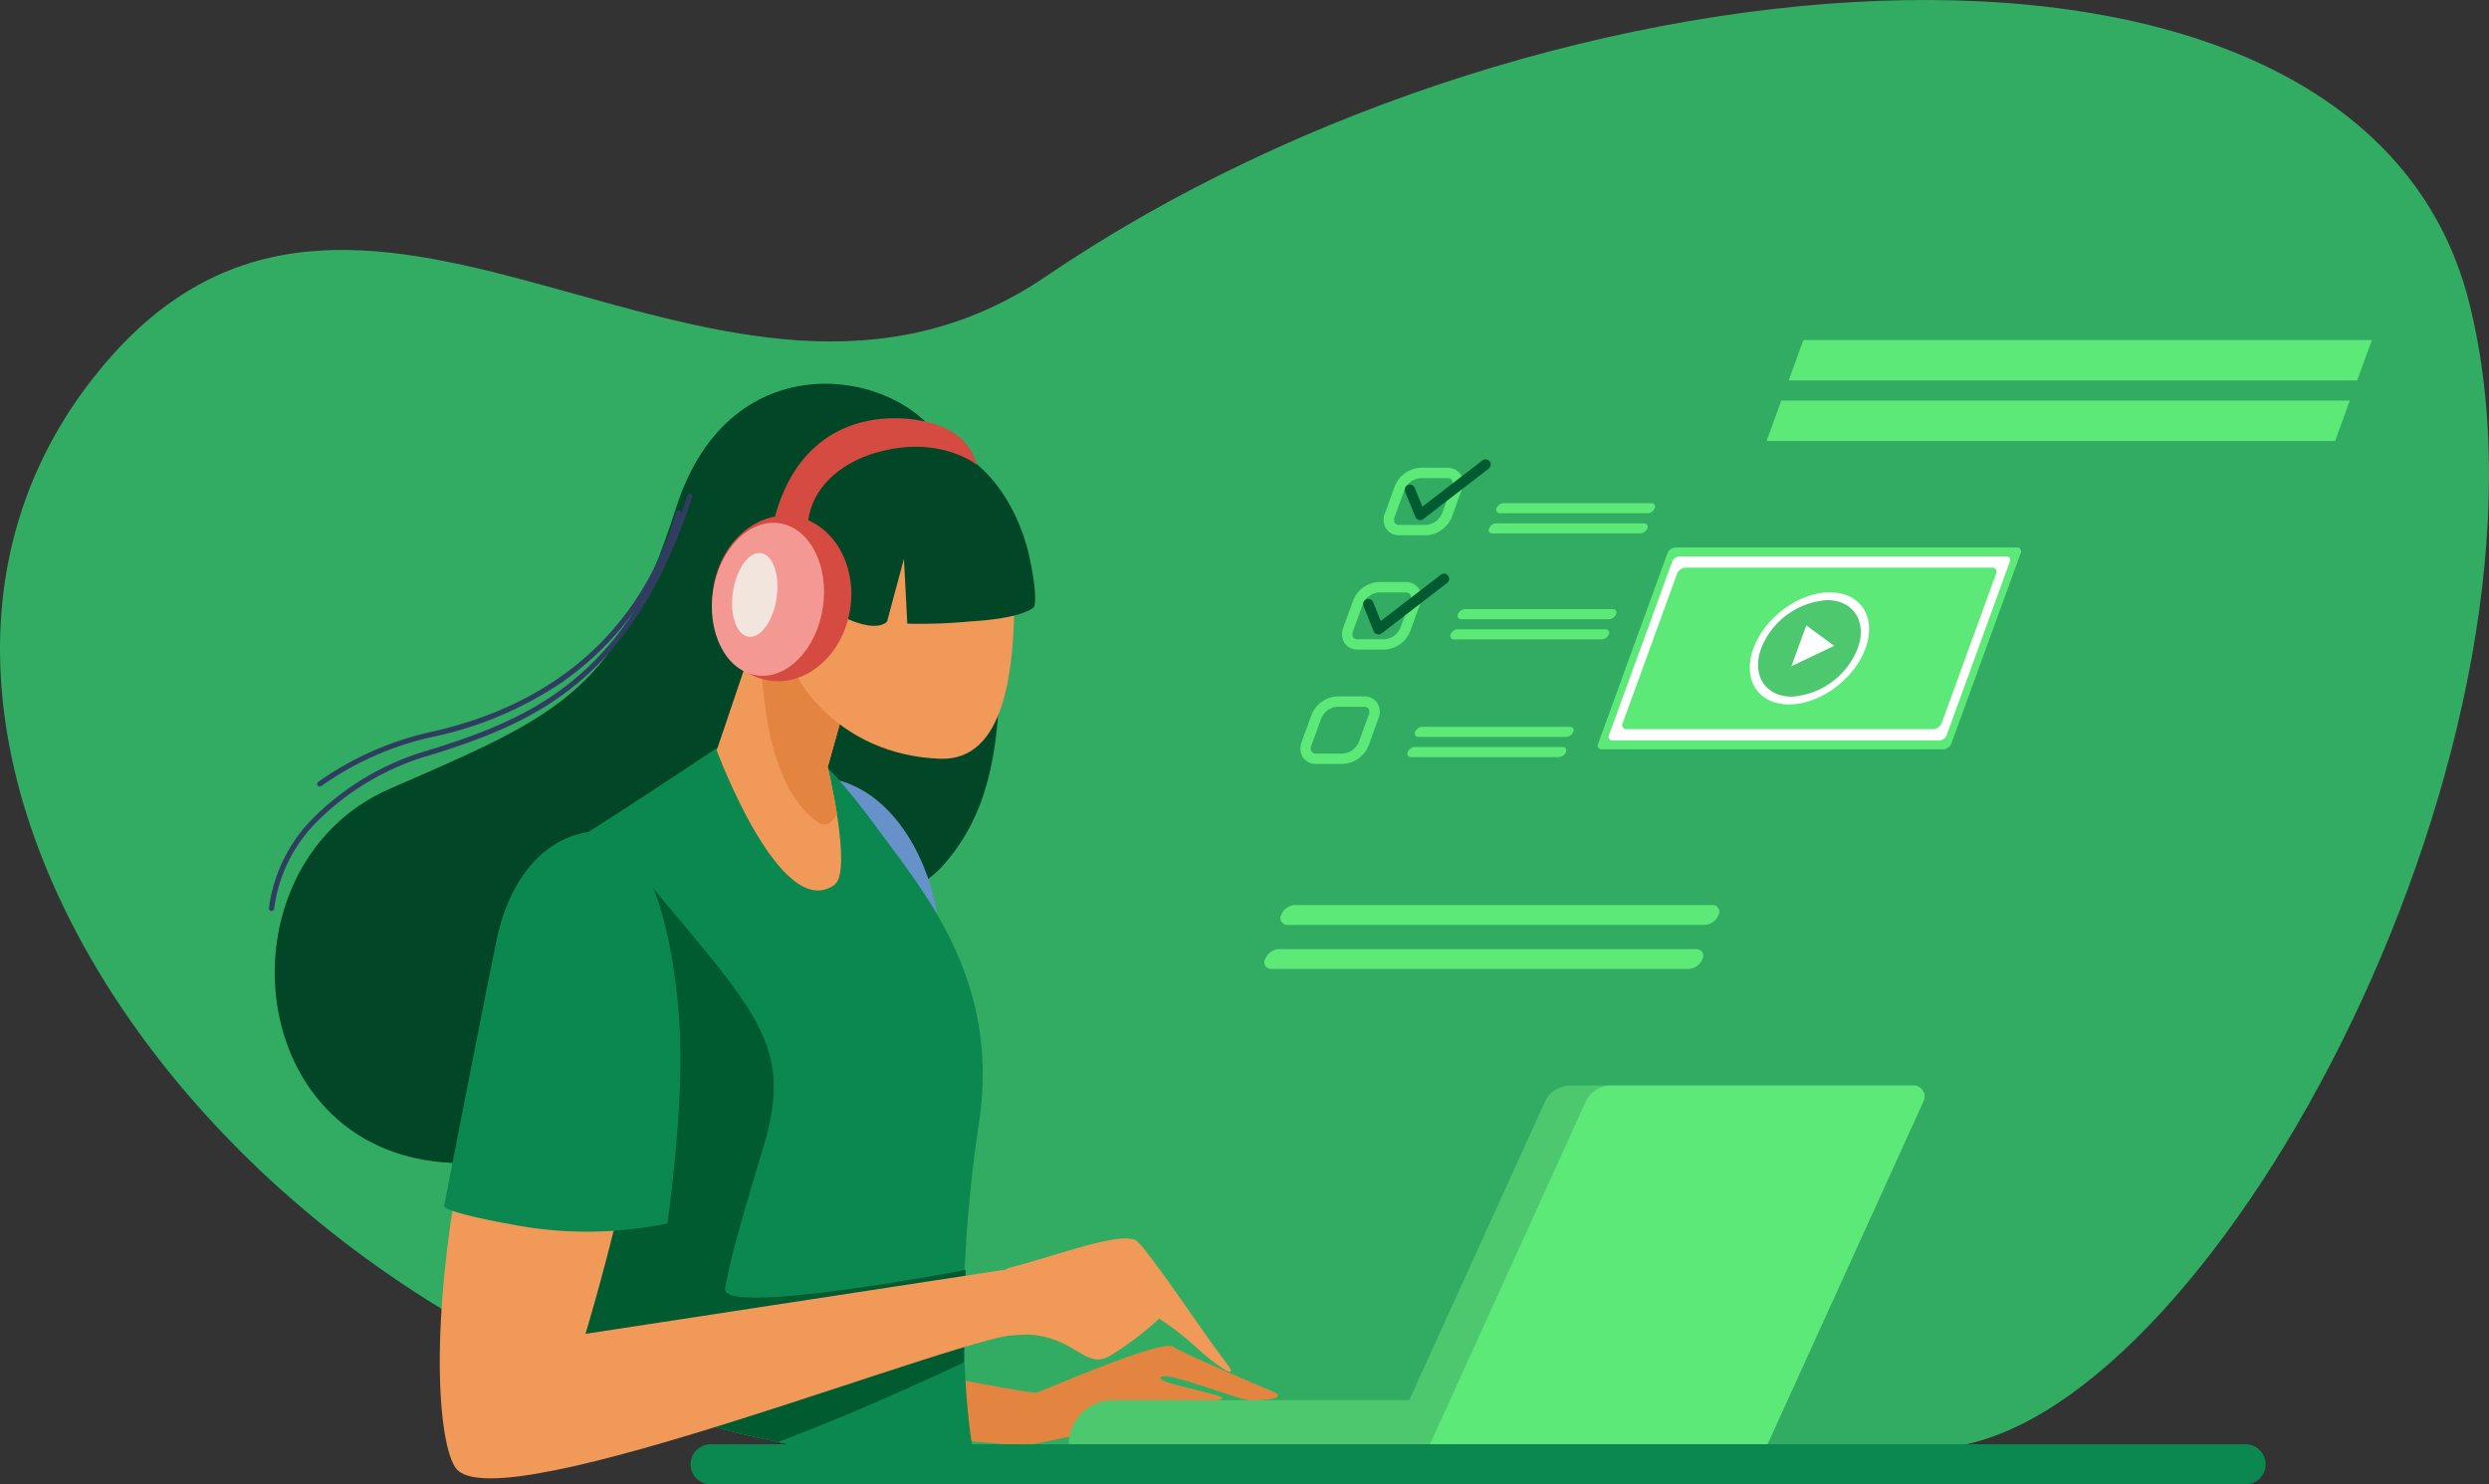 <svg xmlns="http://www.w3.org/2000/svg" xmlns:xlink="http://www.w3.org/1999/xlink" width="310.072" height="184.965" viewBox="0 0 310.072 184.965">
  <rect x="0" y="0" width="310.072" height="184.965" fill="#333333" stroke="none"/>
  <defs>
    <clipPath id="clip-path">
      <path id="Path_347" data-name="Path 347" d="M331.862,347.379c-79.2-4.61-142.723-88.4-100.577-137.035,32.687-37.717,76.271,17.182,116.92-10.477,62.538-42.552,163.856-50.288,177.266,3.353S494.461,340.674,461.354,345.7,331.862,347.379,331.862,347.379Z" transform="translate(-217.853 -165.452)" fill="none"/>
    </clipPath>
  </defs>
  <g id="Group_416" data-name="Group 416" transform="translate(-217.853 -165.452)">
    <path id="Path_341" data-name="Path 341" d="M331.862,347.379c-79.2-4.61-142.723-88.4-100.577-137.035,32.687-37.717,76.271,17.182,116.92-10.477,62.538-42.552,163.856-50.288,177.266,3.353S494.461,340.674,461.354,345.7,331.862,347.379,331.862,347.379Z" fill="#32ac63"/>
    <path id="Path_342" data-name="Path 342" d="M435.043,363.634c.838,20.116.629,31.011-6.705,39.393s-27.868,6.286-27.868,6.286-2.026,29.614-30.732,30.872-32.827-36.878-10.337-46.656c21.409-9.308,28.217-12.013,35.621-35.062,6.764-21.056,27.868-17.042,32.9-8.242S435.043,363.634,435.043,363.634Z" transform="translate(-92.914 -129.823)" fill="#014626"/>
    <path id="Path_343" data-name="Path 343" d="M644.513,791.845s13.55,2.654,14.248,2.514,15.506-6.705,17.042-5.727,10.477,4.749,12.432,5.588-1.118,1.117-2.654,1.117-10.337-3.632-11.315-2.933,7.683,2.1,7.683,2.654-23.189,5.867-24.585,5.867-12.153-.978-12.153-.978Z" transform="translate(-311.813 -455.362)" fill="#e38540"/>
    <path id="Path_344" data-name="Path 344" d="M602.737,525.923c7.3,1.432,11.594,9.156,12.991,15.922S602.737,525.923,602.737,525.923Z" transform="translate(-281.282 -263.441)" fill="#6791c9"/>
    <g id="Group_400" data-name="Group 400" transform="translate(217.853 165.452)">
      <g id="Group_399" data-name="Group 399" clip-path="url(#clip-path)">
        <path id="Path_345" data-name="Path 345" d="M491.345,501.735s-14.039,9.429-21.582,14.039,2.724,54.27,5.238,72.708,46.1,1.676,46.1,1.676-2.934-15.506.838-40.44c2.7-17.861-7.194-29.056-12.851-36.809C494.807,493.344,491.345,501.735,491.345,501.735Z" transform="translate(-399.966 -409.908)" fill="#0a884f"/>
        <path id="Path_346" data-name="Path 346" d="M472.388,559.525c16.134,19.7,21.588,23.379,17.6,36.669C486.846,606.67,485.8,610.442,485.17,614s29.963-2.3,29.963-2.3l-.209,11.524s-24.1,11.525-35.831,13.829-19.067-.419-19.067-.419Z" transform="translate(-394.839 -453.45)" fill="#005b31"/>
      </g>
    </g>
    <path id="Path_348" data-name="Path 348" d="M731.461,839.055H540.566a2.5,2.5,0,1,1,0-4.99H731.461a2.5,2.5,0,1,1,0,4.99Z" transform="translate(-234.023 -488.637)" fill="#0a884f"/>
    <path id="Path_349" data-name="Path 349" d="M556.809,432.9l-7.264,21.512s7.962,21.582,14.667,16.763c2.289-1.645-.838-14.667-.838-14.667l4.889-17.461Z" transform="translate(-242.408 -195.458)" fill="#f09959"/>
    <path id="Path_350" data-name="Path 350" d="M439.95,556.371c-10.031,1.114-10.9,14.667-15.505,37.3s-3.225,37.567-1.048,40.44c5.238,6.915,64.117-17.182,71.451-16.972,5.062.145.838-8.381.838-8.381l-56.155,8.591s7.963-26.192,7.963-39.6S443.722,555.952,439.95,556.371Z" transform="translate(-148.738 -285.682)" fill="#f09959"/>
    <path id="Path_351" data-name="Path 351" d="M646.666,742.486c5.867-1.467,14.458-4.819,16.134-3.353s8.591,11.944,10.9,14.877-1.047.628-3.562-1.676a32.019,32.019,0,0,0-4.61-3.562,39.628,39.628,0,0,1-6.076,4.61c-2.933,1.676-3.981-1.677-9.01-2.515s-17.6,3.562-17.6,3.562Z" transform="translate(-303.28 -418.994)" fill="#f09959"/>
    <path id="Path_352" data-name="Path 352" d="M442.509,549.673c-6.146.279-10.9,5.448-12.572,13.41s-6.565,33.246-6.565,33.246-.978.7,9.219,2.514a49.112,49.112,0,0,0,18.579-.279s2.1-14.388,1.536-24.306-2.794-19.277-6.426-22.49S442.509,549.673,442.509,549.673Z" transform="translate(-150.179 -280.66)" fill="#0a884f"/>
    <path id="Path_353" data-name="Path 353" d="M578.283,456.509l4.889-17.461L571.717,432.9l-1.75,5.182c-.381,17.347,4.063,23.149,7.058,25.271.935.662,1.74.15,2.414-.931C578.948,459.277,578.283,456.509,578.283,456.509Z" transform="translate(-257.317 -195.458)" fill="#e38540"/>
    <path id="Path_354" data-name="Path 354" d="M606.653,397.19c0,9.346-1.115,20.8-9.219,20.534-12.572-.419-20.494-10.192-20.494-19.537s6.573-16.922,14.682-16.922S606.653,387.844,606.653,397.19Z" transform="translate(-262.428 -157.721)" fill="#f09959"/>
    <path id="Path_355" data-name="Path 355" d="M907.923,712.694h-47.13l19.386-42.649A3.486,3.486,0,0,1,883.352,668h42.772a1.361,1.361,0,0,1,1.239,1.924Z" transform="translate(-469.876 -367.275)" fill="#4dc86e"/>
    <path id="Path_356" data-name="Path 356" d="M799.442,819.143H712.5a5.485,5.485,0,0,1,5.485-5.485h81.462Z" transform="translate(-361.497 -473.724)" fill="#4dc86e"/>
    <path id="Path_357" data-name="Path 357" d="M939.913,668H902.221a3.486,3.486,0,0,0-3.174,2.044l-19.386,42.649h42.051l19.44-42.768A1.361,1.361,0,0,0,939.913,668Z" transform="translate(-483.665 -367.275)" fill="#5ce978"/>
    <path id="Path_358" data-name="Path 358" d="M598.232,369.107c8.906-.629,14.179,7.508,15.715,14.632,1.109,5.14.559,6.146.559,6.146s-.978,1.4-7.962,1.816a66.439,66.439,0,0,1-7.823.279l-.419-8.1-2.1,7.823s-1.117,1.537-5.448-.559-6.286-9.08-6.286-9.08-.978-4.61,2.375-7.683S598.232,369.107,598.232,369.107Z" transform="translate(-267.837 -148.811)" fill="#014626"/>
    <path id="Path_359" data-name="Path 359" d="M564.631,415.779c-.854,5.653-5.366,9.658-10.078,8.946s-7.839-5.872-6.985-11.525,5.366-9.658,10.078-8.946S565.485,410.126,564.631,415.779Z" transform="translate(-240.861 -174.463)" fill="#d54a41"/>
    <path id="Path_360" data-name="Path 360" d="M561.134,418.037c-.791,5.234-4.5,9.014-8.274,8.443s-6.2-5.277-5.41-10.511,4.5-9.014,8.274-8.443S561.925,412.8,561.134,418.037Z" transform="translate(-240.768 -176.872)" fill="#f39892"/>
    <path id="Path_361" data-name="Path 361" d="M562.206,427.091c-.435,2.876-2,5.023-3.5,4.8s-2.36-2.741-1.926-5.617,2-5.024,3.5-4.8S562.64,424.215,562.206,427.091Z" transform="translate(-247.614 -187.095)" fill="#f2e5de"/>
    <path id="Path_362" data-name="Path 362" d="M576.4,371.428c4.086-15.191,18.19-12.976,21.757-10.861a6.843,6.843,0,0,1,3.422,4.3s-3.876-3.143-10.477-1.991c-6.263,1.093-9.988,4.784-10.512,8.87C580.324,373.825,576.4,371.428,576.4,371.428Z" transform="translate(-262.035 -141.493)" fill="#d54a41"/>
    <g id="Group_401" data-name="Group 401" transform="translate(251.357 226.923)">
      <path id="Path_363" data-name="Path 363" d="M342.645,445.869l-.031,0a.323.323,0,0,1-.291-.352,19.344,19.344,0,0,1,5.406-11.119,33.208,33.208,0,0,1,14.516-8.576c13.3-4.114,24.9-9.344,32.2-31.78a.323.323,0,1,1,.615.2c-3.351,10.311-7.912,17.818-13.944,22.951-5.32,4.526-11.313,6.97-18.675,9.247a32.566,32.566,0,0,0-14.235,8.4,18.7,18.7,0,0,0-5.235,10.739A.323.323,0,0,1,342.645,445.869Z" transform="translate(-342.321 -393.817)" fill="#303c60"/>
    </g>
    <g id="Group_402" data-name="Group 402" transform="translate(257.363 229.018)">
      <path id="Path_364" data-name="Path 364" d="M364.959,436.053a.323.323,0,0,1-.2-.578,38.782,38.782,0,0,1,13.958-6.207c15.777-3.476,26.369-12.963,30.631-27.434a.323.323,0,0,1,.62.182,37.8,37.8,0,0,1-14.723,20.97,45.618,45.618,0,0,1-16.389,6.913,38.108,38.108,0,0,0-13.7,6.086A.323.323,0,0,1,364.959,436.053Z" transform="translate(-364.636 -401.602)" fill="#303c60"/>
    </g>
    <g id="Group_408" data-name="Group 408" transform="translate(375.383 207.829)">
      <path id="Path_365" data-name="Path 365" d="M1000.389,444.049H957.836a.489.489,0,0,1-.46-.722l8.631-23.715a1.143,1.143,0,0,1,.985-.722h42.553a.489.489,0,0,1,.459.722l-8.631,23.715A1.143,1.143,0,0,1,1000.389,444.049Z" transform="translate(-915.81 -393.047)" fill="#5ce978"/>
      <path id="Path_366" data-name="Path 366" d="M1003.551,445.949H962.832a.456.456,0,0,1-.429-.674l7.86-21.594a1.067,1.067,0,0,1,.92-.675H1011.9a.457.457,0,0,1,.429.675l-7.86,21.594A1.067,1.067,0,0,1,1003.551,445.949Z" transform="translate(-919.486 -396.055)" fill="#fff"/>
      <path id="Path_367" data-name="Path 367" d="M1007.43,448.361H969.2a.513.513,0,0,1-.482-.758l6.775-18.614a1.2,1.2,0,0,1,1.034-.758h38.226a.513.513,0,0,1,.482.758l-6.775,18.614A1.2,1.2,0,0,1,1007.43,448.361Z" transform="translate(-924.1 -399.873)" fill="#5ce978"/>
      <ellipse id="Ellipse_1" data-name="Ellipse 1" cx="8.37" cy="5.828" rx="8.37" ry="5.828" transform="matrix(0.768, -0.641, 0.641, 0.768, 57.72, 39.31)" fill="#fff"/>
      <path id="Path_368" data-name="Path 368" d="M1043.895,449.294a9.514,9.514,0,0,1-8.2,6.014c-3.322,0-5.034-2.693-3.825-6.014a9.515,9.515,0,0,1,8.2-6.014C1043.391,443.28,1045.1,445.973,1043.895,449.294Z" transform="translate(-970 -410.872)" fill="#4dc86e"/>
      <path id="Path_369" data-name="Path 369" d="M1052.263,457.537l-2.66,1.269-2.661,1.269.924-2.539.924-2.539,1.736,1.269Z" transform="translate(-981.301 -419.436)" fill="#fff"/>
      <g id="Group_403" data-name="Group 403" transform="translate(14.844 15.907)">
        <path id="Path_370" data-name="Path 370" d="M863.55,390.4H860.2a1.945,1.945,0,0,1-1.634-.787,2.122,2.122,0,0,1-.172-1.966l1.22-3.353a3.628,3.628,0,0,1,3.179-2.311h3.353a1.945,1.945,0,0,1,1.634.787,2.123,2.123,0,0,1,.172,1.966l-1.22,3.353A3.628,3.628,0,0,1,863.55,390.4Zm-.76-7.124a2.363,2.363,0,0,0-1.965,1.461l-1.22,3.353a.87.87,0,0,0,.017.783.683.683,0,0,0,.576.236h3.352a2.329,2.329,0,0,0,1.965-1.461l1.22-3.353a.87.87,0,0,0-.016-.783.684.684,0,0,0-.576-.236Z" transform="translate(-858.231 -381.979)" fill="#5ce978"/>
      </g>
      <g id="Group_404" data-name="Group 404" transform="translate(9.658 30.156)">
        <path id="Path_371" data-name="Path 371" d="M844.284,443.328h-3.353a1.946,1.946,0,0,1-1.634-.787,2.122,2.122,0,0,1-.172-1.966l1.22-3.353a3.628,3.628,0,0,1,3.179-2.311h3.352a1.945,1.945,0,0,1,1.634.787,2.122,2.122,0,0,1,.172,1.966l-1.22,3.353A3.628,3.628,0,0,1,844.284,443.328Zm-.76-7.124a2.363,2.363,0,0,0-1.965,1.461l-1.22,3.353a.87.87,0,0,0,.017.783.683.683,0,0,0,.576.236h3.353a2.328,2.328,0,0,0,1.965-1.461l1.221-3.353a.871.871,0,0,0-.017-.783.683.683,0,0,0-.576-.236Z" transform="translate(-838.965 -434.912)" fill="#5ce978"/>
      </g>
      <g id="Group_405" data-name="Group 405" transform="translate(4.473 44.404)">
        <path id="Path_372" data-name="Path 372" d="M825.017,496.261h-3.352a1.946,1.946,0,0,1-1.634-.787,2.123,2.123,0,0,1-.172-1.966l1.22-3.352a3.628,3.628,0,0,1,3.179-2.311h3.353a1.946,1.946,0,0,1,1.634.787,2.124,2.124,0,0,1,.172,1.966l-1.22,3.352A3.628,3.628,0,0,1,825.017,496.261Zm-.759-7.124a2.329,2.329,0,0,0-1.965,1.461l-1.22,3.352a.87.87,0,0,0,.017.783.683.683,0,0,0,.576.236h3.352a2.328,2.328,0,0,0,1.965-1.461l1.22-3.352a.87.87,0,0,0-.017-.783.682.682,0,0,0-.576-.236Z" transform="translate(-819.699 -487.845)" fill="#5ce978"/>
      </g>
      <path id="Path_373" data-name="Path 373" d="M929.2,399.648H910.766a.426.426,0,0,1-.4-.629,1,1,0,0,1,.857-.629h18.439a.426.426,0,0,1,.4.629A1,1,0,0,1,929.2,399.648Z" transform="translate(-881.459 -378.066)" fill="#5ce978"/>
      <path id="Path_374" data-name="Path 374" d="M925.8,408.989H907.365a.426.426,0,0,1-.4-.629,1,1,0,0,1,.857-.629h18.439a.426.426,0,0,1,.4.629A1,1,0,0,1,925.8,408.989Z" transform="translate(-878.974 -384.893)" fill="#5ce978"/>
      <path id="Path_375" data-name="Path 375" d="M911.355,448.689H892.916a.426.426,0,0,1-.4-.629,1,1,0,0,1,.857-.629h18.439a.426.426,0,0,1,.4.629A1,1,0,0,1,911.355,448.689Z" transform="translate(-868.414 -413.906)" fill="#5ce978"/>
      <path id="Path_376" data-name="Path 376" d="M907.955,458.03H889.516a.426.426,0,0,1-.4-.628,1,1,0,0,1,.857-.629h18.439a.426.426,0,0,1,.4.629A1,1,0,0,1,907.955,458.03Z" transform="translate(-865.929 -420.733)" fill="#5ce978"/>
      <path id="Path_377" data-name="Path 377" d="M891.522,503.179H873.083a.426.426,0,0,1-.4-.629,1,1,0,0,1,.857-.628H891.98a.426.426,0,0,1,.4.628A1,1,0,0,1,891.522,503.179Z" transform="translate(-853.919 -453.729)" fill="#5ce978"/>
      <path id="Path_378" data-name="Path 378" d="M888.123,512.52H869.684a.426.426,0,0,1-.4-.628,1,1,0,0,1,.857-.629H888.58a.426.426,0,0,1,.4.629A1,1,0,0,1,888.123,512.52Z" transform="translate(-851.435 -460.556)" fill="#5ce978"/>
      <g id="Group_406" data-name="Group 406" transform="translate(17.471 14.86)">
        <path id="Path_379" data-name="Path 379" d="M869.9,385.665a.654.654,0,0,1-.17-.023.647.647,0,0,1-.43-.382l-1.265-3.143a.646.646,0,1,1,1.2-.483l.947,2.352,7.48-5.766a.646.646,0,0,1,.789,1.023l-8.155,6.286A.646.646,0,0,1,869.9,385.665Z" transform="translate(-867.988 -378.087)" fill="#005b31"/>
      </g>
      <g id="Group_407" data-name="Group 407" transform="translate(12.285 29.108)">
        <path id="Path_380" data-name="Path 380" d="M850.634,438.6a.654.654,0,0,1-.17-.023.645.645,0,0,1-.429-.382l-1.266-3.143a.646.646,0,0,1,1.2-.483l.947,2.352,7.48-5.766a.646.646,0,1,1,.789,1.023l-8.155,6.286A.647.647,0,0,1,850.634,438.6Z" transform="translate(-848.722 -431.02)" fill="#005b31"/>
      </g>
      <path id="Path_381" data-name="Path 381" d="M1116.481,327.912h-70.823l1.831-5.029h70.823Z" transform="translate(-980.362 -322.883)" fill="#5ce978"/>
      <path id="Path_382" data-name="Path 382" d="M1106.281,355.935h-70.823l1.83-5.029h70.823Z" transform="translate(-972.908 -343.363)" fill="#5ce978"/>
      <path id="Path_383" data-name="Path 383" d="M863.382,586.906H811.374a.838.838,0,0,1-.786-1.235,1.962,1.962,0,0,1,1.685-1.236h52.008a.838.838,0,0,1,.786,1.236A1.962,1.962,0,0,1,863.382,586.906Z" transform="translate(-808.51 -514.031)" fill="#5ce978"/>
      <path id="Path_384" data-name="Path 384" d="M855.957,607.306H803.949a.838.838,0,0,1-.786-1.235,1.962,1.962,0,0,1,1.685-1.236h52.008a.838.838,0,0,1,.786,1.236A1.961,1.961,0,0,1,855.957,607.306Z" transform="translate(-803.084 -528.94)" fill="#5ce978"/>
    </g>
  </g>
</svg>

